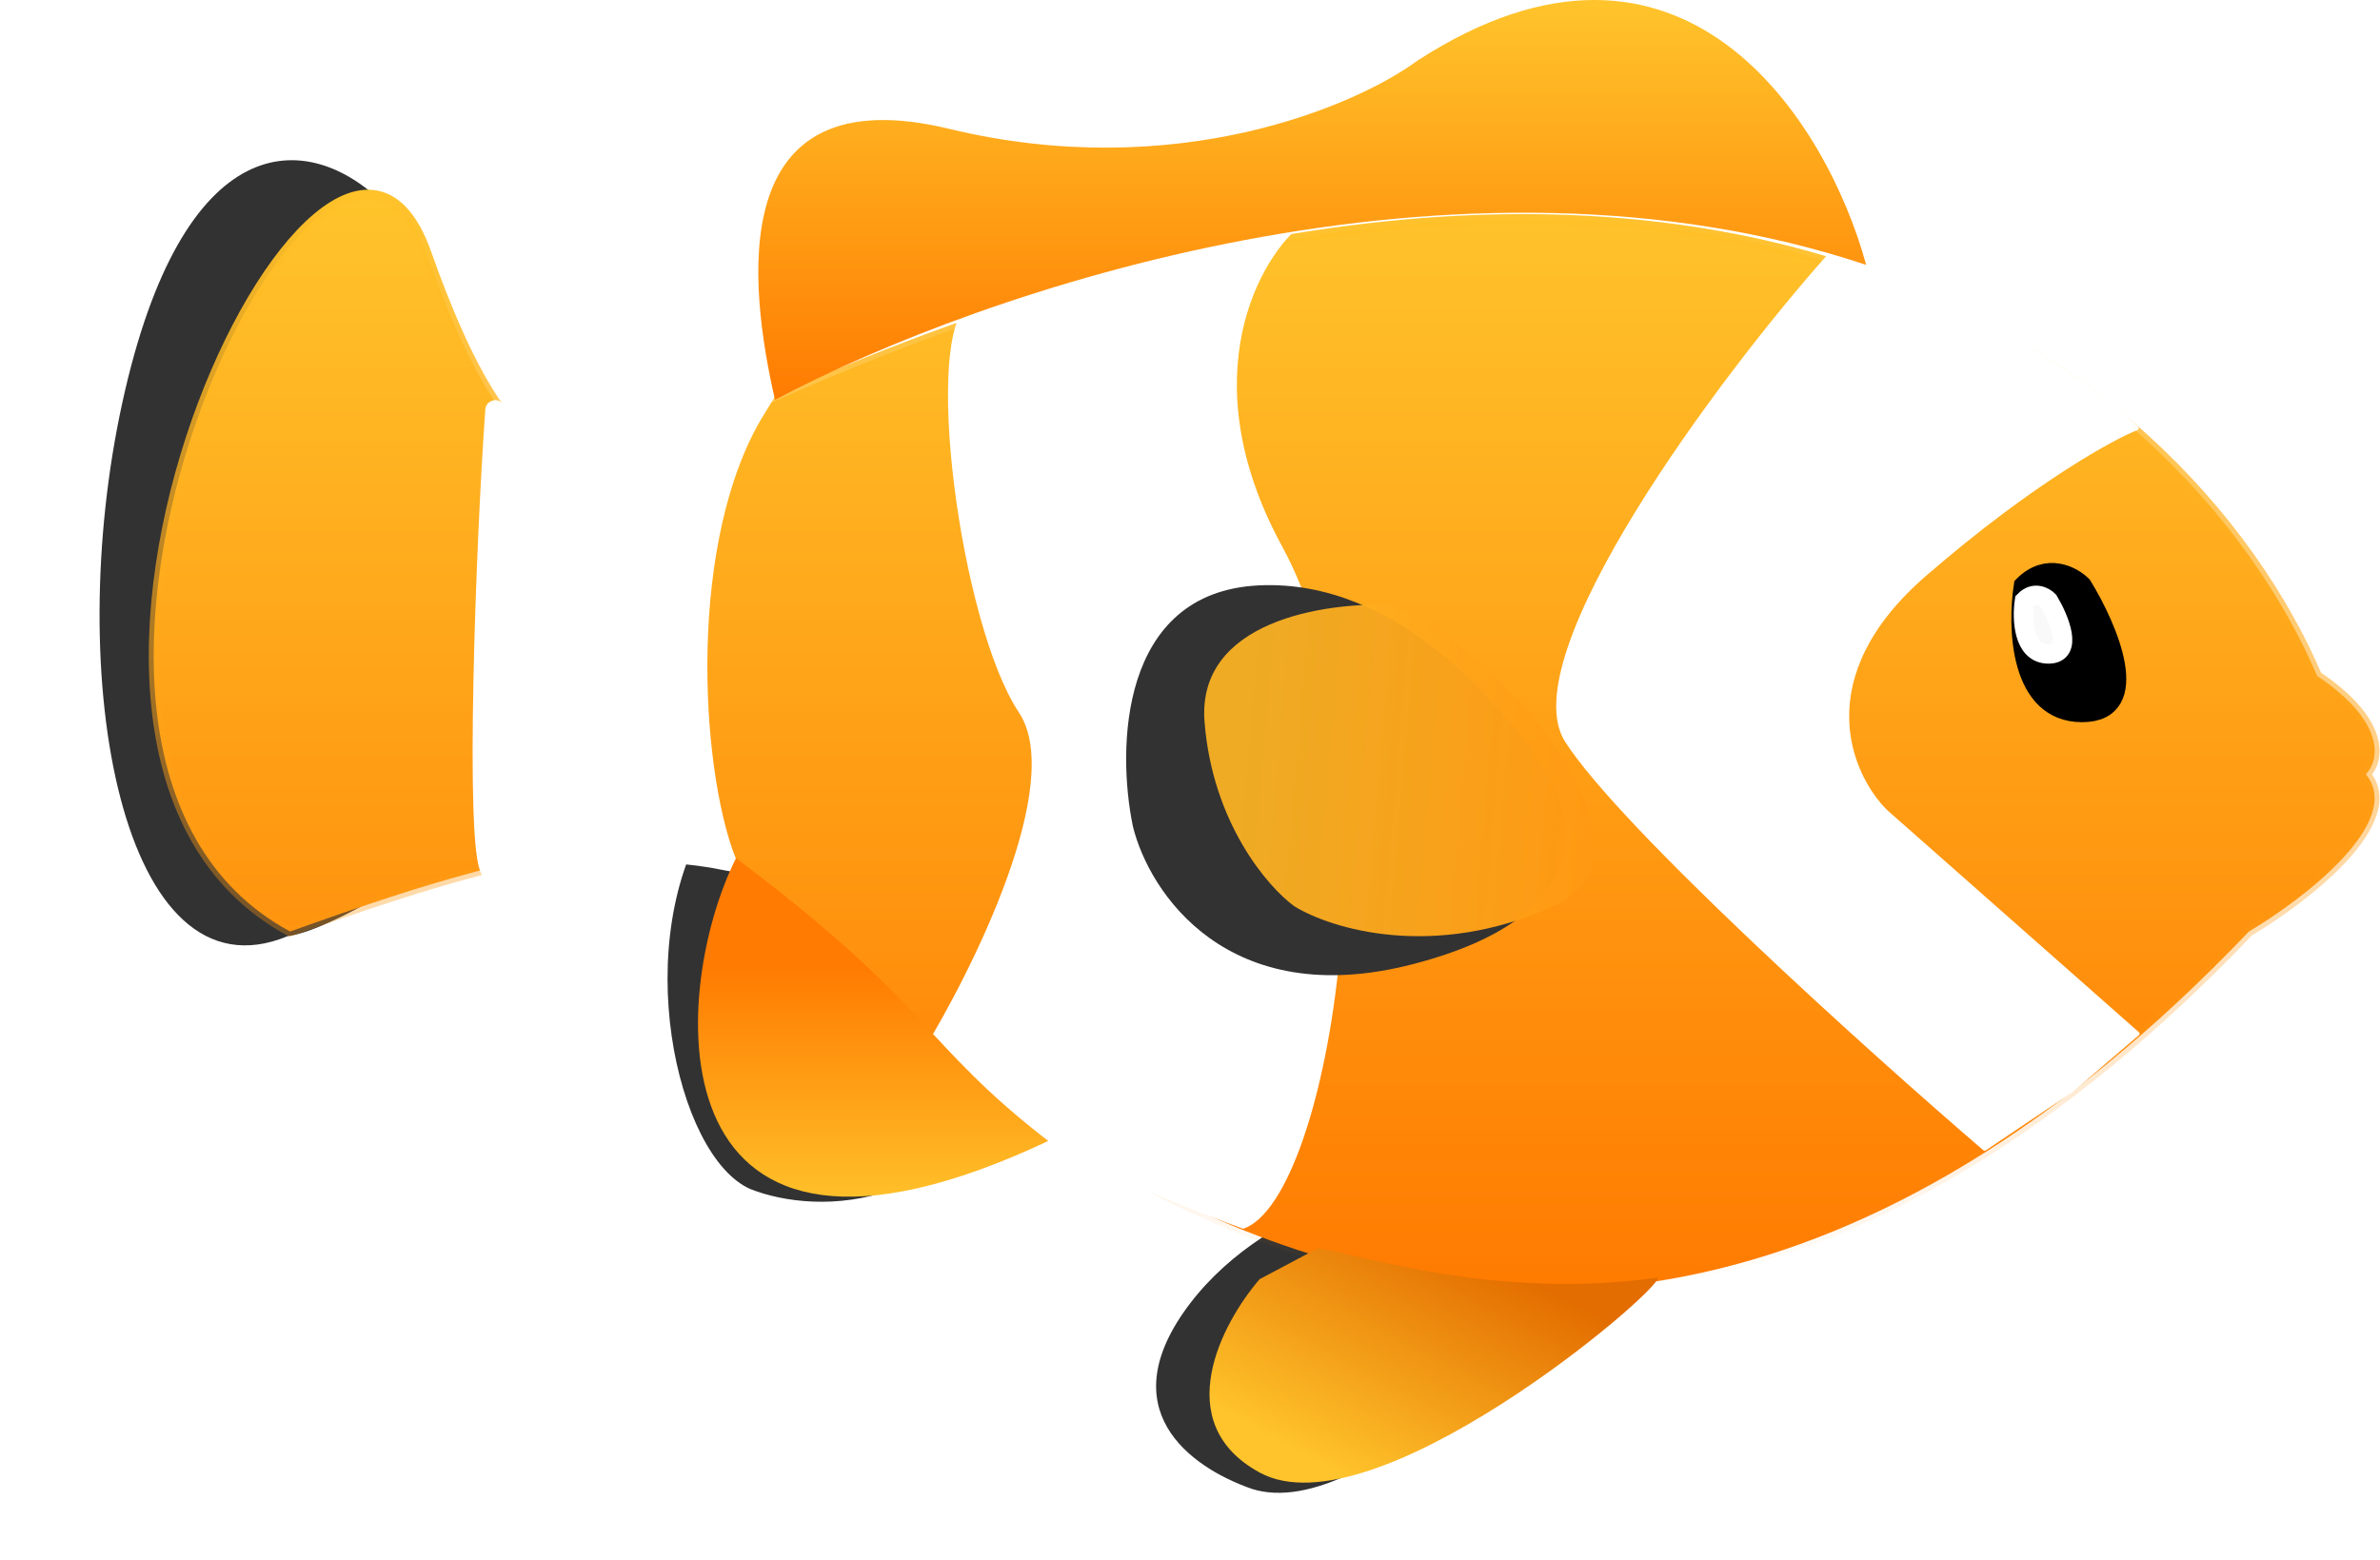 <svg width="122" height="80" viewBox="0 0 122 80" fill="none" xmlns="http://www.w3.org/2000/svg">
<path d="M61.007 66.825C65.133 61.419 73.237 59.734 76.773 59.567C79.299 59.501 85.207 62.95 78.068 69.225C71.202 75.259 67.013 77.212 64.185 76.342C60.953 75.216 56.881 72.231 61.007 66.825Z" fill="#323232"/>
<path d="M36.479 41.678C40.747 35.192 45.76 39.852 49.832 39.927C52.745 40.048 57.565 42.756 53.542 52.618C49.519 62.48 41.815 62.292 38.465 60.965C34.625 59.282 32.21 48.164 36.479 41.678Z" fill="#323232"/>
<path d="M6.273 20.633C9.357 6.542 15.727 6.5 19.73 10.501C19.73 18.501 8.159 22.396 24.73 27.001C42.399 31.91 19.323 47.437 14.734 48.002C6.273 51.502 3.188 34.724 6.273 20.633Z" fill="#323232"/>
<path d="M32.356 24.072C85.727 -3 111.951 18.696 118.778 34.656C122.375 37.076 121.942 39.024 121.275 39.696C123.273 42.115 118.111 46.08 115.281 47.76C75.816 89.088 43.353 48.433 37.727 44.5C33.112 41.273 21.269 45.485 14.905 47.748L14.871 47.76C-2.272 38.5 16.869 -1.128 21.865 12.984C25.861 24.273 28.727 24 32.356 24.072Z" fill="url(#paint0_linear_429_4272)" stroke="url(#paint1_linear_429_4272)" stroke-width="0.5"/>
<path d="M106.727 36.527C103.527 36.527 103.394 32.194 103.727 30.027C104.927 28.827 106.227 29.527 106.727 30.027C108.06 32.194 109.927 36.527 106.727 36.527Z" fill="black" stroke="black"/>
<g filter="url(#filter0_b_429_4272)">
<path d="M105.005 33.526C103.697 33.526 103.642 31.711 103.778 30.804C104.269 30.301 104.801 30.595 105.005 30.804C105.55 31.711 106.314 33.526 105.005 33.526Z" fill="#F9F9F9"/>
<path d="M105.005 33.526C103.697 33.526 103.642 31.711 103.778 30.804C104.269 30.301 104.801 30.595 105.005 30.804C105.55 31.711 106.314 33.526 105.005 33.526Z" stroke="white"/>
</g>
<path d="M64.569 75.499C70.385 78.671 85 66.293 85 65.5C76.761 66.669 69.976 64.376 67.553 64L64.569 65.585C62.63 67.832 59.916 72.961 64.569 75.499Z" fill="url(#paint2_linear_429_4272)"/>
<path d="M65.728 28.025C60.928 19.225 64.728 13.026 66.728 11.526C65.728 10.026 52.227 14.025 49.727 15.525C47.227 17.025 49.227 32.025 52.227 36.525C54.627 40.125 49.894 49.692 47.227 54.025C50.028 57.625 59.561 61.5 63.727 63C68.228 61.5 71.728 39.025 65.728 28.025Z" fill="white"/>
<path d="M25.139 44.607C24.334 43.377 24.873 28.047 25.376 21.023C25.376 21.014 25.388 21.012 25.394 21.018C29.414 25.615 33.199 24.075 38.727 21C34.701 27.569 35.373 39.331 37.218 44.121C29.165 42.554 26.145 46.147 25.139 44.607Z" fill="white" stroke="white"/>
<path d="M80.227 38.026C77.434 33.637 88.177 19.235 93.689 13.044C93.713 13.016 93.749 13.005 93.786 13.015C99.68 14.508 106.997 19.35 109.604 21.879C109.66 21.933 109.632 22.028 109.559 22.055C108.512 22.449 104.352 24.652 98.727 29.526C92.727 34.726 94.894 39.693 96.727 41.526L109.641 52.924C109.687 52.964 109.686 53.035 109.64 53.075L106.228 56L101.79 58.984C101.753 59.009 101.705 59.008 101.671 58.978C95.812 53.953 83.018 42.412 80.227 38.026Z" fill="white"/>
<path d="M72.66 3.107C86.26 -5.693 93.66 6.247 95.66 13.58C74.731 6.607 50.394 14.834 39.727 20.5C38.394 14.667 37.06 3.807 48.66 6.607C60.26 9.407 69.494 5.441 72.66 3.107Z" fill="url(#paint3_linear_429_4272)"/>
<path d="M37.727 44C34.227 51 33.335 68.1 53.735 58.5C47.234 53.474 47.727 51.5 37.727 44Z" fill="url(#paint4_linear_429_4272)"/>
<path d="M64.515 30.014C71.651 29.661 77.08 36.264 79.228 39.5C80.714 41.853 81.957 46.958 72.443 49.429C62.929 51.9 58.899 45.752 58.073 42.369C57.247 38.397 57.379 30.367 64.515 30.014Z" fill="#323232"/>
<path d="M61.746 37.017C61.337 31.847 67.876 30.851 71.452 31.017C77.072 33.502 85.757 43.679 79.626 46.463C73.496 49.247 68.217 47.623 66.344 46.463C64.981 45.469 62.154 42.187 61.746 37.017Z" fill="url(#paint5_linear_429_4272)"/>
<defs>
<filter id="filter0_b_429_4272" x="99.228" y="26.026" width="11" height="12" filterUnits="userSpaceOnUse" color-interpolation-filters="sRGB">
<feFlood flood-opacity="0" result="BackgroundImageFix"/>
<feGaussianBlur in="BackgroundImageFix" stdDeviation="2"/>
<feComposite in2="SourceAlpha" operator="in" result="effect1_backgroundBlur_429_4272"/>
<feBlend mode="normal" in="SourceGraphic" in2="effect1_backgroundBlur_429_4272" result="shape"/>
</filter>
<linearGradient id="paint0_linear_429_4272" x1="64.728" y1="10" x2="64.728" y2="66" gradientUnits="userSpaceOnUse">
<stop stop-color="#FFC42B"/>
<stop offset="1" stop-color="#FF7B01"/>
</linearGradient>
<linearGradient id="paint1_linear_429_4272" x1="64.728" y1="10" x2="64.728" y2="66" gradientUnits="userSpaceOnUse">
<stop stop-color="#FFC229"/>
<stop offset="1" stop-color="#FF8306" stop-opacity="0"/>
</linearGradient>
<linearGradient id="paint2_linear_429_4272" x1="73.947" y1="63.207" x2="67.59" y2="75.09" gradientUnits="userSpaceOnUse">
<stop stop-color="#E36D00"/>
<stop offset="1" stop-color="#FFC42B"/>
</linearGradient>
<linearGradient id="paint3_linear_429_4272" x1="66.63" y1="0.08" x2="66.63" y2="20.606" gradientUnits="userSpaceOnUse">
<stop stop-color="#FFC42B"/>
<stop offset="1" stop-color="#FF7B01"/>
</linearGradient>
<linearGradient id="paint4_linear_429_4272" x1="45.451" y1="45.526" x2="45.451" y2="62.158" gradientUnits="userSpaceOnUse">
<stop offset="0.245" stop-color="#FF7B01"/>
<stop offset="1" stop-color="#FFC42B"/>
</linearGradient>
<linearGradient id="paint5_linear_429_4272" x1="81.228" y1="43" x2="63.727" y2="41.5" gradientUnits="userSpaceOnUse">
<stop stop-color="#FF9913"/>
<stop offset="1" stop-color="#FFB523" stop-opacity="0.92"/>
</linearGradient>
</defs>
</svg>
